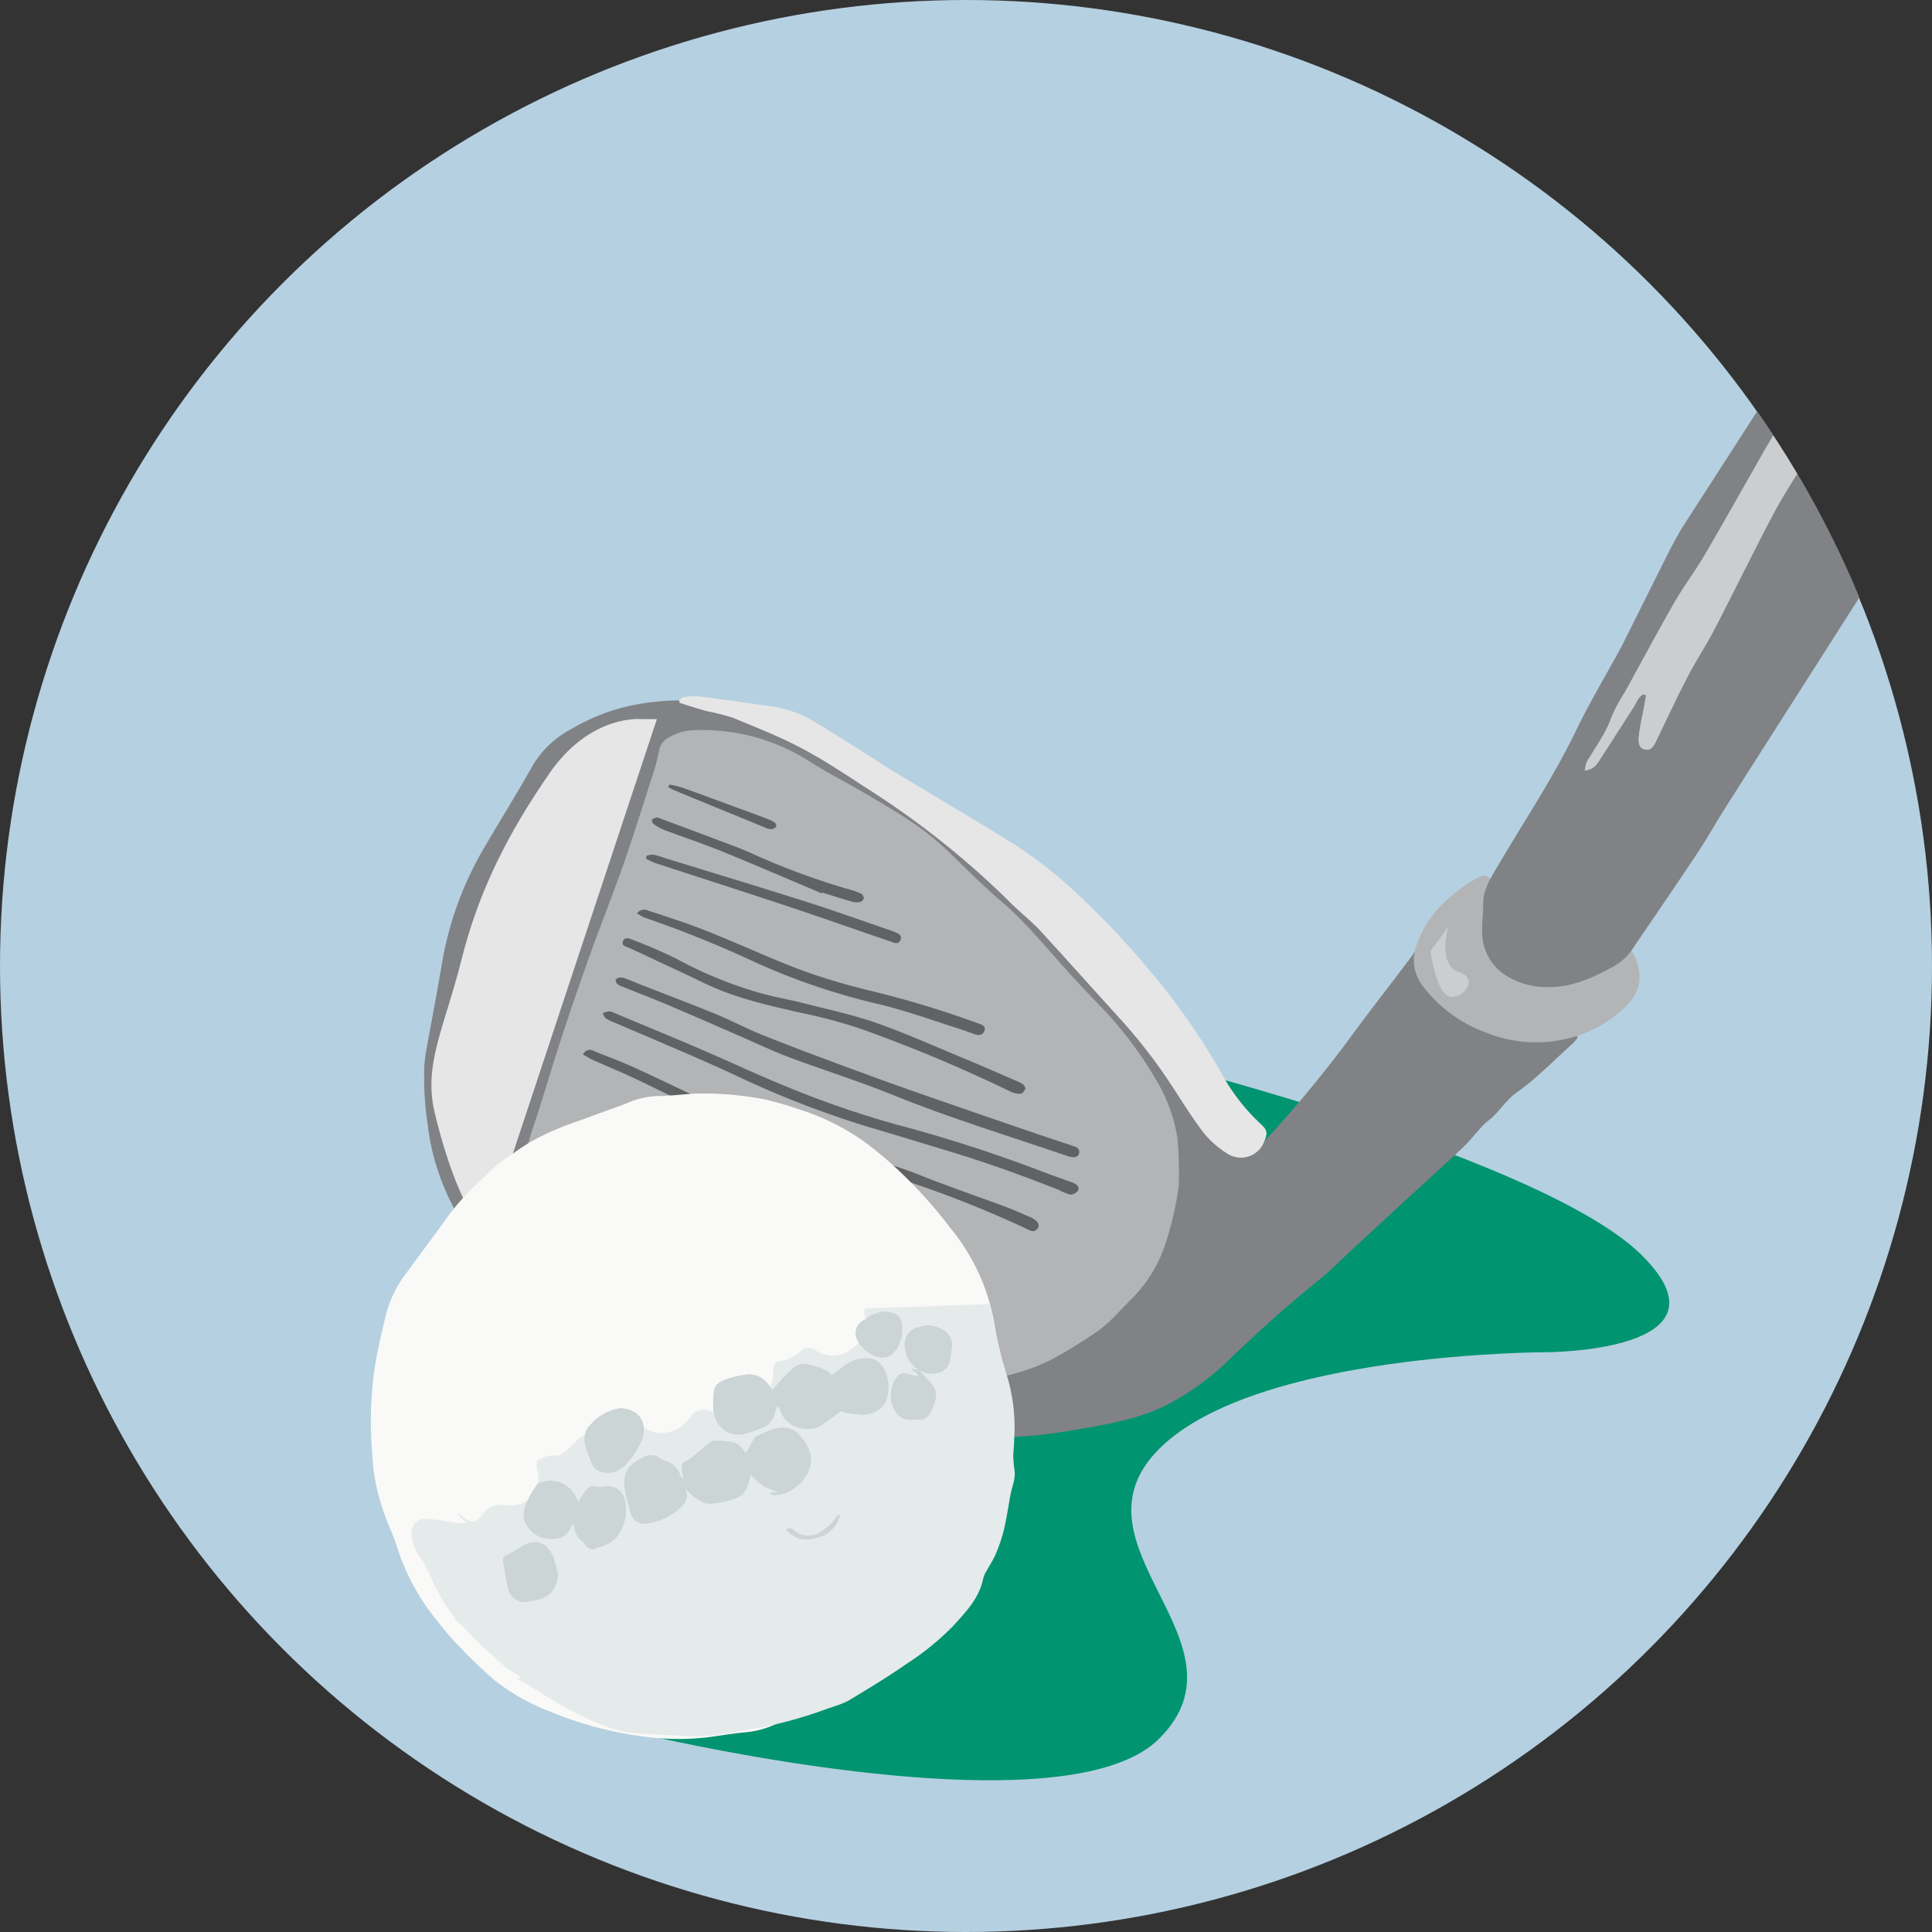 <svg xmlns="http://www.w3.org/2000/svg" viewBox="0 0 360 360"><rect x="0" y="0" width="360" height="360" fill="#333333" stroke="none"/><defs><style>.cls-1{fill:#cccdce;}.cls-2{fill:#b5d0e1;}.cls-3{fill:#009470;}.cls-4{fill:#808285;}.cls-5{fill:#e6e6e7;}.cls-6{fill:#b3b4b6;}.cls-7{fill:#606264;}.cls-8{fill:#f9f9f7;}.cls-9{fill:#e5eaea;}.cls-10{fill:#cbd5d5;}</style></defs><title>Icon_Event_Golf_03_3C</title><g id="Background"><g id="Layer_5" data-name="Layer 5"><path class="cls-1" d="M321.79,106.47c-.87,1.49-1.75,3-2.61,4.47-3.74,6.56-7.42,13.15-11.23,19.66-1.77,3-3.92,5.85-5.67,8.9-3.18,5.55-6.19,11.19-9.28,16.79a30.94,30.94,0,0,0-2.45,4.55c-.94,2.71-2.58,5-4,7.38a8.73,8.73,0,0,0-.68,1.15,9.75,9.75,0,0,0-.32,1.49,5.47,5.47,0,0,0,1.44-.48,5.15,5.15,0,0,0,1.16-1.26c2.19-3.38,4.36-6.77,6.53-10.16.53-.83.82-1.87,1.8-2.34l.49.2c-.11.66-.22,1.31-.34,2-.33,1.88-.79,3.75-1,5.65-.16,1.7.28,2.3,1.22,2.46s1.41-.36,2.12-1.85c1.91-4,3.78-8,5.81-11.89,1.41-2.72,3.12-5.29,4.56-8,2.21-4.18,4.3-8.44,6.45-12.65,1.89-3.7,3.72-7.44,5.74-11.06,1.32-2.36,2.78-4.65,4.22-7a50.32,50.32,0,0,0-3.32-9.11Z"/></g><circle id="_27.62.111" data-name="27.62.111" class="cls-2" cx="180" cy="180" r="180"/></g><g id="Layer_4" data-name="Layer 4"><path class="cls-3" d="M119.07,323s2.59.62,6.93,1.53c19.65,4.13,75.26,14.19,90-.56,18-18-18-36,0-54s72-18,72-18,36,0,18-18-90-36-90-36l-72,36Z"/></g><g id="Artwork"><path class="cls-4" d="M266.87,173.42a21.92,21.92,0,0,1-.32,3.8,6.66,6.66,0,0,0,1,5.47,19.21,19.21,0,0,0,12.89,8.9c3.37.68,6.82,1,10.23,1.49a9.4,9.4,0,0,0,1.7-.14c.47,0,.93,0,1.4,0l.18.42a8.14,8.14,0,0,1-.87,1.07c-3.49,3.09-6.7,6.48-10.54,9.19-1.58,1.12-2.74,2.83-4.13,4.24-.62.63-1.38,1.13-2,1.77-1.32,1.39-2.49,2.93-3.88,4.24-3.67,3.47-7.43,6.84-11.15,10.26l-9.74,9c-2,1.86-3.95,3.84-6.09,5.55-5.7,4.56-11.08,9.47-16.35,14.51A48,48,0,0,1,217,262a39.08,39.08,0,0,1-7.39,2.61c-3.41.85-6.89,1.44-10.35,2a82.24,82.24,0,0,1-21.78.87,163.13,163.13,0,0,1-22.26-4c-6.21-1.5-12.42-3.07-18.54-4.92-4.4-1.33-8.67-3.09-12.94-4.82-5.75-2.32-11.5-4.67-17.14-7.24a42.25,42.25,0,0,1-17.26-13.67c-4.91-6.87-8.57-14.36-9.6-22.95a59.53,59.53,0,0,1-.67-11.27,26.14,26.14,0,0,1,.35-2.85c1-5.53,2.06-11.06,3-16.6a62.94,62.94,0,0,1,7.86-21.3c3-5.1,6.15-10.17,9.06-15.35a18.07,18.07,0,0,1,6.86-6.52,37.75,37.75,0,0,1,9.66-4.11,44.21,44.21,0,0,1,10.92-1.37,50.17,50.17,0,0,1,21.06,4.4,189.87,189.87,0,0,1,25.84,13.85,95.52,95.52,0,0,1,9,6.56c5.73,4.6,11.29,9.42,17.06,14a114.17,114.17,0,0,1,12.36,11.2,85.37,85.37,0,0,1,13.4,18.4c1.87,3.49,3.67,7,5.55,10.51a23.78,23.78,0,0,0,1.78,2.73c1.15,1.58,1.69,1.61,3,.23.84-.88,1.65-1.79,2.46-2.7q7.36-8.23,13.88-17.13c3.56-4.84,7.29-9.56,10.88-14.38a28.22,28.22,0,0,0,2.25-4C265.61,173.68,265.74,173.1,266.87,173.42Z"/><path class="cls-5" d="M119.66,134s-9.54-1.09-17.26,10.07S89.21,166,86,178.79s-7.15,19.55-5,28.54,4.86,15.83,7.2,19.31l2.34,3.48L122.4,134Z"/><path class="cls-5" d="M126.52,130.46c.28-.19.55-.52.86-.56a12,12,0,0,1,2.86-.13q6.95.88,13.87,1.91a21.22,21.22,0,0,1,7.7,2.84c3.62,2.16,7.17,4.44,10.74,6.68,1.08.68,2.12,1.43,3.21,2.09,3.67,2.22,7.36,4.4,11,6.61,4,2.41,8,4.79,12,7.27A81.06,81.06,0,0,1,200,165.89a152,152,0,0,1,14.26,15,125.17,125.17,0,0,1,13.66,19.66,36.59,36.59,0,0,0,7,8.88c1.22,1.14,1.33,1.67.67,3.21a4.63,4.63,0,0,1-6.83,2.36,17.63,17.63,0,0,1-5.48-5.29c-1.74-2.37-3.28-4.88-4.89-7.34a99.72,99.72,0,0,0-9.47-12.3c-5-5.5-9.9-11-14.94-16.49-1.82-2-4-3.63-5.85-5.53a159.06,159.06,0,0,0-26.36-21c-4.07-2.65-8.12-5.36-12.41-7.63-4.11-2.18-8.48-3.89-12.79-5.67a42.35,42.35,0,0,0-4.83-1.23c-1.71-.47-3.39-1-5.09-1.56Z"/><path class="cls-6" d="M219.65,220.89a58.38,58.38,0,0,1-2.49,10.87,25.94,25.94,0,0,1-6.79,10.76c-2.07,2.07-3.95,4.37-6.47,5.94a84.57,84.57,0,0,1-8.33,5.06,36.23,36.23,0,0,1-14.79,3.64c-3.89.09-7.76.66-11.65.95a26.38,26.38,0,0,1-7.23-.61c-3.63-.74-7.31-1.24-11-1.77a59.13,59.13,0,0,1-18.74-6c-1.53-.79-3.17-1.37-4.73-2.1-2.08-1-4.19-1.91-6.18-3-4.55-2.6-9.09-5.23-13.54-8a75.09,75.09,0,0,1-8.15-5.7,8.28,8.28,0,0,1-2.86-7A49.89,49.89,0,0,1,99.36,210c1.85-5.45,3.42-11,5.21-16.46s3.63-10.79,5.55-16.14c2-5.53,4.19-11,6.12-16.52,2-5.8,3.83-11.66,5.7-17.51.37-1.15.62-2.35.88-3.54a3.41,3.41,0,0,1,1.73-2.38,9.81,9.81,0,0,1,4.73-1.39,37.22,37.22,0,0,1,21.86,6c3.17,2,6.56,3.72,9.81,5.64,4.79,2.82,9.66,5.55,13.87,9.24,2.45,2.15,4.7,4.52,7.07,6.75,1.58,1.49,3.19,3,4.83,4.38,4.38,3.78,8,8.22,11.87,12.52,2.21,2.48,4.51,4.89,6.82,7.28a71.08,71.08,0,0,1,10,13.33,30,30,0,0,1,4,10.94A75.74,75.74,0,0,1,219.65,220.89Z"/><path class="cls-7" d="M114.33,188.69c5.24,2.2,10.62,4.41,16,6.71s10.49,4.74,15.81,6.9a179.71,179.71,0,0,0,21,7.27,268.08,268.08,0,0,1,27,8.71c1.61.62,3.25,1.18,4.87,1.77a9.48,9.48,0,0,1,1.25.49c.57.3.95.85.54,1.4a1.78,1.78,0,0,1-1.39.66,10.68,10.68,0,0,1-2.11-.87c-6.66-2.63-13.39-5.08-20.25-7.15-5.08-1.53-10.15-3.1-15.24-4.59a182.43,182.43,0,0,1-25.17-9.81c-7.25-3.35-14.64-6.4-22-9.58a10,10,0,0,1-1.73-.82c-.3-.21-.42-.66-.62-1a7.39,7.39,0,0,1,1.18-.34A2.61,2.61,0,0,1,114.33,188.69Z"/><path class="cls-7" d="M114.69,182.55c.63-.65,1.32-.41,2-.17.9.33,1.77.73,2.67,1.08,4.7,1.84,9.43,3.62,14.11,5.54,2.9,1.19,5.67,2.68,8.57,3.85,5,2,10.14,3.93,15.24,5.82s10.45,3.82,15.71,5.65c6.76,2.37,13.55,4.67,20.32,7,2.12.73,4.25,1.4,6.37,2.13.71.24,1.61.4,1.39,1.47-.14.71-1,.91-2.13.5C188,211.67,177,208.36,166.31,204c-6.34-2.57-12.89-4.6-19.29-7-3.52-1.33-6.93-3-10.39-4.47-4-1.76-8.08-3.54-12.14-5.26-2.77-1.17-5.58-2.23-8.37-3.36C115.51,183.66,114.75,183.5,114.69,182.55Z"/><path class="cls-7" d="M108.63,196.51a1.4,1.4,0,0,1,2.09-.65c3,1.21,6,2.34,8.85,3.69,6.78,3.15,13.49,6.48,20.28,9.61a75.73,75.73,0,0,0,12.87,4.37c6.18,1.6,12.44,2.93,18.41,5.32,5.34,2.14,10.8,4,16.19,6,1.62.6,3.19,1.32,4.78,2a3,3,0,0,1,.34.17c.95.55,1.32,1.21.94,1.81-.57.9-1.29.54-2,.19a203.69,203.69,0,0,0-29.57-11.15c-3.79-1.15-7.66-2-11.5-3a78.46,78.46,0,0,1-14.19-5.25c-5.83-2.78-11.59-5.68-17.42-8.46-2.77-1.32-5.61-2.48-8.41-3.73C109.74,197.14,109.23,196.82,108.63,196.51Z"/><path class="cls-7" d="M117.56,175a91.48,91.48,0,0,1,8.44,3.63,76.31,76.31,0,0,0,15.77,6.44c2.51.73,5.12,1.14,7.66,1.79,4.71,1.21,9.49,2.2,14.06,3.82,5.84,2.07,11.5,4.65,17.23,7,2.77,1.16,5.52,2.38,8.28,3.57a8.52,8.52,0,0,1,1.55.75c.27.19.57.67.5.91s-.51.86-.82.88a3.67,3.67,0,0,1-1.82-.33,277.55,277.55,0,0,0-28.49-11.92A100,100,0,0,0,149,188.67c-5.5-1.25-11-2.49-16.18-4.75-1.88-.82-3.7-1.75-5.55-2.62l-10.07-4.7c-.54-.25-1.48-.34-1.12-1.21S117.24,174.91,117.56,175Z"/><path class="cls-7" d="M118.7,170.18a1.66,1.66,0,0,1,2.12-.48c1.77.53,3.52,1.16,5.28,1.74,8.21,2.73,15.93,6.66,24,9.61a122.17,122.17,0,0,0,12.33,3.62,184.43,184.43,0,0,1,20,6.08c.63.23,1.31.48,1,1.32s-1,.9-1.75.66-1.56-.58-2.35-.83c-5.18-1.63-10.3-3.53-15.58-4.79A123.09,123.09,0,0,1,140.06,179a204,204,0,0,0-19.91-8A10.06,10.06,0,0,1,118.7,170.18Z"/><path class="cls-7" d="M120.48,159.45a4.32,4.32,0,0,1,1.31-.19,15.62,15.62,0,0,1,2,.6c8.74,2.69,17.49,5.33,26.21,8.1,5.48,1.74,10.9,3.69,16.35,5.55l.18.07c.7.31,1.65.6,1.26,1.57s-1.28.48-2,.24c-6.47-2.22-12.92-4.5-19.41-6.65-8.07-2.68-16.17-5.27-24.24-7.91a15.19,15.19,0,0,1-1.77-.84Z"/><path class="cls-7" d="M153.13,166.47c-6.18-2.61-12.34-5.28-18.56-7.81-3.55-1.45-7.2-2.66-10.78-4a9.66,9.66,0,0,1-2-1.12c-.2-.14-.39-.68-.31-.78a1.94,1.94,0,0,1,.92-.44c.16,0,.36.09.54.16,3.77,1.41,7.55,2.8,11.31,4.23,2.09.79,4.21,1.55,6.23,2.49a131.7,131.7,0,0,0,17.8,6.54,13.93,13.93,0,0,1,2.16.78,1.08,1.08,0,0,1,.52.87,1.12,1.12,0,0,1-.76.7,3.41,3.41,0,0,1-1.5-.1c-1.84-.53-3.67-1.11-5.51-1.68Z"/><path class="cls-7" d="M124.76,146.19a24.62,24.62,0,0,1,2.55.63c4.08,1.47,8.15,3,12.22,4.47,1.14.42,2.27.84,3.4,1.28a6.5,6.5,0,0,1,1.37.65c.21.15.44.65.36.77a1.38,1.38,0,0,1-.88.52,2.49,2.49,0,0,1-1.1-.26q-8.59-3.51-17.17-7.05a8.1,8.1,0,0,1-1-.55Z"/><path class="cls-7" d="M104.89,214.85a1.72,1.72,0,0,1,2.35-.79q4.34,1.2,8.67,2.45c3.81,1.1,7.61,2.22,11.4,3.37s7.82,2.42,11.72,3.62c.61.19,1.23.36,1.85.49,8.43,1.83,16.86,3.68,25.3,5.47,3.31.7,6.65,1.28,10,1.95a6.39,6.39,0,0,1,1.8.61c.25.14.52.73.42.92a2.11,2.11,0,0,1-1,.68c-.14.07-.37-.06-.56-.1-8.32-1.76-16.65-3.45-24.95-5.29-5.8-1.29-11.6-2.63-17.32-4.24-6.09-1.71-12.07-3.79-18.11-5.66-2.87-.89-5.76-1.69-8.64-2.55C106.94,215.51,106,215.21,104.89,214.85Z"/><path class="cls-7" d="M109.63,227.66l2.76.38c8,1.19,15.65,3.82,23.4,6,5.91,1.68,11.86,3.2,17.77,4.86a155.8,155.8,0,0,0,16.24,3.83c.73.12,1.78.21,1.61,1.24s-1.21.71-1.91.55c-4.12-.91-8.26-1.77-12.34-2.84Q146.87,239,136.64,236c-4.85-1.4-9.64-3-14.48-4.45-3.74-1.1-7.52-2.07-11.29-3.09l-1.27-.34Z"/><path class="cls-6" d="M289.19,180.92c1.78,0,3.56.17,5.34.09a9,9,0,0,0,6.35-3.15c1.61-1.72,3-1.46,3.89.72,1.27,3.12.95,6-1.43,8.53a22.63,22.63,0,0,1-10.76,6.29,25,25,0,0,1-16-1.12,25.88,25.88,0,0,1-11.52-8.62A7.85,7.85,0,0,1,264,176a19.73,19.73,0,0,1,4.79-7.54,29.81,29.81,0,0,1,6.25-4.73,3.61,3.61,0,0,1,1.24-.48,1.16,1.16,0,0,1,1.5,1.26c0,.63-.26,1.25-.32,1.88-.18,2.16-.43,4.32-.46,6.48a4.54,4.54,0,0,0,2.17,3.85C282.22,178.86,285.38,180.61,289.19,180.92Z"/><path class="cls-1" d="M269.85,172.71s-2.06,7.16,2.06,8.47.06,5.67-2.2,4.35-3.16-8.31-3.16-8.31Z"/><path class="cls-8" d="M129.29,203.78a60.68,60.68,0,0,1,13.3,1.09,64.32,64.32,0,0,1,6.32,1.84,43.4,43.4,0,0,1,12.3,6.15c1.13.83,2.23,1.72,3.32,2.62A84.36,84.36,0,0,1,177,228.71a39,39,0,0,1,6.54,11.37,41.37,41.37,0,0,1,2.3,10.88c.18,2.87.54,5.73.67,8.6a37.28,37.28,0,0,1-1.21,10.74,9.07,9.07,0,0,0-.2,1.71,9.84,9.84,0,0,1-.8,3.49,34,34,0,0,0-1.06,3.6c-.62,2-1.24,4-1.92,6a59.47,59.47,0,0,1-6.11,12.2c-1.61,2.57-3.44,5-5.2,7.49a6.73,6.73,0,0,1-1,1c-1.23,1.13-2.45,2.3-3.73,3.37s-2.46,1.93-3.74,2.84c-1.62,1.15-3.32,2.19-4.92,3.38a35.37,35.37,0,0,1-8.11,4.09c-1.36.54-2.66,1.22-4,1.82a16.82,16.82,0,0,1-5.42,1.48c-2.29.2-4.56.59-6.84.9a46.82,46.82,0,0,1-12.38-.1,67.35,67.35,0,0,1-17.25-4.6,39.93,39.93,0,0,1-10.39-5.81,98.37,98.37,0,0,1-7.26-7c-1.39-1.42-2.59-3-3.85-4.56a41.56,41.56,0,0,1-7.1-13.22,37.47,37.47,0,0,0-1.39-3.67,47.19,47.19,0,0,1-2.28-6.84,36.18,36.18,0,0,1-1-7.13,69.62,69.62,0,0,1-.22-8,67.29,67.29,0,0,1,.78-8.44c.51-3.14,1.29-6.25,2-9.35a22,22,0,0,1,3.78-7.7c2.61-3.6,5.31-7.14,7.9-10.76a44.71,44.71,0,0,1,5.68-6.27c1.06-1,2.09-2.06,3.18-3a20.76,20.76,0,0,1,2.13-1.58c1.43-1,2.84-2,4.31-2.88a52.73,52.73,0,0,1,9.23-4c2.89-1.09,5.81-2.1,8.7-3.2a15.84,15.84,0,0,1,5.61-1.33C124.79,204.21,127,203.94,129.29,203.78Z"/><path class="cls-9" d="M184.34,243c.79,3.17,1.44,6.37,2.2,9.54.38,1.56.88,3.08,1.33,4.62a33.44,33.44,0,0,1,1.11,11c0,1.11-.17,2.21-.17,3.32a25.53,25.53,0,0,0,.25,2.6c.18,1.59-.52,3-.79,4.54-.39,2.18-.72,4.37-1.23,6.52a28.34,28.34,0,0,1-1.48,4.38c-.46,1.11-1.15,2.13-1.73,3.19a5.15,5.15,0,0,0-.61,1.36c-.73,3.72-3.23,6.28-5.66,8.95a49.57,49.57,0,0,1-8.61,7c-3.54,2.47-7.24,4.7-10.93,6.92a24.22,24.22,0,0,1-3.55,1.34,79.82,79.82,0,0,1-16,4.19c-1.68.3-3.36.59-5,.85a38.1,38.1,0,0,1-6.94.07c-2.49-.07-5-.29-7.46-.38-3.64-.14-6.9-1.54-10.11-3a79.13,79.13,0,0,1-9.79-5.62c-1-.63-2-1.12-3-1.67l.61,0,.11-.34-2.41-1.5c-1.42-1.27-2.88-2.51-4.26-3.83-1.58-1.51-3.08-3.1-4.63-4.65a11.13,11.13,0,0,0-.87-.72l.05,0a3.88,3.88,0,0,0-.44-.88c-2.31-2.62-3.46-5.91-5.05-8.93a6.8,6.8,0,0,0-.82-1.42,8.2,8.2,0,0,1-1.78-5.08A2.59,2.59,0,0,1,79,283a31.37,31.37,0,0,1,3.78.4,13,13,0,0,0,4.16.38l-1.76-1.7.16-.18c.37.3.73.6,1.11.89,1.44,1.07,2.36,1,3.38-.5,1.27-1.86,2.94-2,4.75-1.82a5,5,0,0,0,5.58-6.3,5.67,5.67,0,0,1-.16-1,6.78,6.78,0,0,1,.09-.94,5.09,5.09,0,0,1,3.57-1c.55.1,1.3-.47,1.84-.89a24.86,24.86,0,0,0,1.88-1.87,4.16,4.16,0,0,1,4.1-1.11,4.14,4.14,0,0,0,4.48-1.4,1.37,1.37,0,0,1,1.43-.61,11.75,11.75,0,0,1,3,.89,5.93,5.93,0,0,0,6.68-.53,6,6,0,0,0,1.39-1.42c1-1.71,2.75-1.91,4.52-1.11a5.89,5.89,0,0,0,4.68.24,9.61,9.61,0,0,0,6.16-5.86,7.76,7.76,0,0,0,.23-2.13c.06-1.24.31-1.7,1.44-1.86a5.76,5.76,0,0,0,3.61-1.77c1-1,2.29-.57,3.24,0,3.69,2.26,8-.66,9-4a5.73,5.73,0,0,0-.15-2.43c-.09-.55-.38-1.07.11-1.55"/><path class="cls-10" d="M111.31,288.32v0a6.51,6.51,0,0,0,3.55-1.88,8.14,8.14,0,0,0,1.59-6.81A3.16,3.16,0,0,0,113.1,277a7,7,0,0,1-2.63,0,1.33,1.33,0,0,0-1.06.5c-.61.76-1.12,1.6-1.69,2.44a3.2,3.2,0,0,1-.15-.33,5.26,5.26,0,0,0-6.67-3.36c-.29.1-.68.19-.82.41-1.15,1.74-2.35,3.47-2.51,5.65a2.24,2.24,0,0,0,.18,1.08,5.19,5.19,0,0,0,4.23,3.34c1.89.17,3.7-.15,4.44-2.34,0-.11.2-.18.36-.31a2.8,2.8,0,0,1,.27.62,3.67,3.67,0,0,0,1.56,2.61,3.1,3.1,0,0,1,.57.74l.17.18A1.42,1.42,0,0,0,111.31,288.32Z"/><path class="cls-10" d="M171.34,255.32a4.09,4.09,0,0,0,3,.56,2.85,2.85,0,0,0,2.54-2,26.52,26.52,0,0,0,.47-2.78,3.16,3.16,0,0,0-1.66-3.28,5.08,5.08,0,0,0-4.66-.45,3.2,3.2,0,0,0-2.39,3.73,5.47,5.47,0,0,0,2.76,4.3l-1.38-.33,0,.2,1.14.86-.11.31c-.53-.11-1.07-.18-1.59-.33-1.3-.37-1.73-.24-2.53.85a5.65,5.65,0,0,0,0,6.08,3.12,3.12,0,0,0,2.75,1.51c.52,0,1,0,1.57,0a2.3,2.3,0,0,0,2.22-1.46c.1-.19.16-.39.25-.58,1.15-2.59.95-3.66-1-5.63C172.19,256.38,171.78,255.84,171.34,255.32Z"/><path class="cls-10" d="M117.56,282l0,0a2.58,2.58,0,0,0,3.32,1.81,11.18,11.18,0,0,0,5.74-2.72l.06-.1a2.78,2.78,0,0,0,1-3.61c1.4,1.5,3.14,2.87,4.54,2.83a15.32,15.32,0,0,0,5.11-1.1c1.72-.69,2.19-2.49,2.53-4.27a21.16,21.16,0,0,0,2.5,2.12,19.86,19.86,0,0,0,3,1.21l-1.92.09a.93.93,0,0,0,.6.32c3.22.28,6.86-3,7.08-6.2.13-2-.91-3.38-2-4.8a3.74,3.74,0,0,0-2.53-1.41,6.08,6.08,0,0,0-3.48.64l-2.32,1L139,270.84a8.09,8.09,0,0,0-.83-1.06,3.38,3.38,0,0,0-1.36-1,22.14,22.14,0,0,0-3.42-.32,1.67,1.67,0,0,0-1,.3c-1.18.92-2.31,1.91-3.47,2.86a3.51,3.51,0,0,1-.78.49c-1.06.47-1.16.65-1,1.76.07.53.13,1.07.21,1.7-.22-.1-.29-.11-.31-.14a3.58,3.58,0,0,1-.28-.56,4,4,0,0,0-2.7-2.62,4.89,4.89,0,0,1-1.11-.56,2.74,2.74,0,0,0-2.83-.24c-3,1.39-4.17,2.91-3.62,6.28C116.7,279.18,117.18,280.57,117.56,282Z"/><path class="cls-10" d="M143.88,259.05a11.11,11.11,0,0,0-.88-1.28,4.39,4.39,0,0,0-3.9-1.62,17,17,0,0,0-3.22.7c-1.21.43-2.62.82-2.81,2.41a14.36,14.36,0,0,0-.1,3.6c.4,3,2.77,5.23,6.2,4.2a21.7,21.7,0,0,0,2.52-.86,4.07,4.07,0,0,0,2.76-3.15,7.35,7.35,0,0,1,.44-1.2,7.35,7.35,0,0,1,.62,1.11c1.06,3.34,5.41,4.08,7.71,2.51,1.15-.79,2.27-1.63,3.49-2.52a8.17,8.17,0,0,0,1.31.4c.81.13,1.64.13,2.46.24,1.81.24,4.2-1.07,4.69-2.76a7.17,7.17,0,0,0-.41-5.65,3.27,3.27,0,0,0-2.63-2,6.49,6.49,0,0,0-3.94.74c-1.07.71-2.06,1.55-3.16,2.38-1-1.27-2.57-1.49-4-1.91a3.33,3.33,0,0,0-3.61.9c-.43.46-.9.88-1.33,1.34C145.37,257.37,144.69,258.14,143.88,259.05Z"/><path class="cls-10" d="M115.54,262.42a9.18,9.18,0,0,0-5.39,2.94c-1.43,1.38-1.43,2.92-.9,4.61.28.89.7,1.75,1,2.64a2.38,2.38,0,0,0,1.77,1.62,4.16,4.16,0,0,0,4.22-1,13.88,13.88,0,0,0,3.42-5.14C120.82,264.39,118.32,262.45,115.54,262.42Z"/><path class="cls-10" d="M104,293.4c-.27-1-.48-2-.83-3-1.15-3.13-3.57-3.89-6.32-2l-.13.09a24.38,24.38,0,0,1-2.17,1.23,1.09,1.09,0,0,0-.78,1.33c.3,1.64.53,3.31.9,4.94a3.12,3.12,0,0,0,3.8,2.44c.41-.07.82-.15,1.23-.23C102.36,297.66,103.68,296.15,104,293.4Z"/><path class="cls-10" d="M168.09,247.68c.2-2.72-1.61-3.29-3.58-3.25a7.35,7.35,0,0,0-2.48.85c-.37.16-.66.52-1,.7a2.67,2.67,0,0,0-1.3,3.61,6.16,6.16,0,0,0,3.88,3.22,2.71,2.71,0,0,0,3.05-.94A6.11,6.11,0,0,0,168.09,247.68Z"/><path class="cls-10" d="M156.5,282.23c-.32.12-.52.13-.57.22a8.89,8.89,0,0,1-3,3,4,4,0,0,1-5-.21,1.15,1.15,0,0,0-1.52-.21c2.12,2.2,4.12,2.16,6.54,1.27A5.38,5.38,0,0,0,156.5,282.23Z"/><path class="cls-10" d="M126.58,281a11.18,11.18,0,0,1-5.74,2.72,2.58,2.58,0,0,1-3.32-1.8c1.54,1.47,1.76,1.57,2.85,1.26l-2.7-1.64-.12.43c-.37-1.41-.86-2.81-1.1-4.24-.55-3.37.67-4.89,3.62-6.28a2.74,2.74,0,0,1,2.83.24,4.89,4.89,0,0,0,1.11.56,4,4,0,0,1,2.7,2.62,3.58,3.58,0,0,0,.28.56s.09,0,.31.14c-.08-.63-.14-1.16-.21-1.7-.15-1.11,0-1.29,1-1.76a3.51,3.51,0,0,0,.78-.49c1.16-1,2.29-1.94,3.47-2.86a1.67,1.67,0,0,1,1-.3,22.14,22.14,0,0,1,3.42.32,3.38,3.38,0,0,1,1.36,1,8.09,8.09,0,0,1,.83,1.06l1.77-3.14,2.32-1a6.08,6.08,0,0,1,3.48-.64,3.74,3.74,0,0,1,2.53,1.41c1.07,1.42,2.11,2.82,2,4.8-.21,3.22-3.85,6.49-7.08,6.2a.93.93,0,0,1-.6-.32l1.92-.09a19.86,19.86,0,0,1-3-1.21,21.16,21.16,0,0,1-2.5-2.12c-.34,1.79-.81,3.59-2.53,4.27a15.32,15.32,0,0,1-5.11,1.1c-1.4,0-3.14-1.33-4.54-2.83a2.78,2.78,0,0,1-1,3.61c.47-.84,1-1.67.46-2.85-.35.91-.66,1.67-.94,2.44C126,280.87,126.07,281.16,126.58,281Z"/><path class="cls-10" d="M143.88,259.05c.81-.91,1.49-1.68,2.19-2.44.43-.46.9-.88,1.33-1.34a3.33,3.33,0,0,1,3.61-.9c1.44.42,3,.64,4,1.91,1.1-.83,2.09-1.67,3.16-2.38a6.49,6.49,0,0,1,3.94-.74,3.27,3.27,0,0,1,2.63,2,7.17,7.17,0,0,1,.41,5.65c-.48,1.69-2.87,3-4.69,2.76-.82-.11-1.64-.12-2.46-.24a8.17,8.17,0,0,1-1.31-.4c-1.22.88-2.33,1.73-3.49,2.52-2.3,1.57-6.65.82-7.71-2.51a7.35,7.35,0,0,0-.62-1.11,7.35,7.35,0,0,0-.44,1.2,4.07,4.07,0,0,1-2.76,3.15,21.7,21.7,0,0,1-2.52.86c-3.43,1-5.79-1.21-6.2-4.2a14.36,14.36,0,0,1,.1-3.6c.19-1.59,1.6-2,2.81-2.41a17,17,0,0,1,3.22-.7,4.39,4.39,0,0,1,3.9,1.62A11.11,11.11,0,0,1,143.88,259.05Zm13,2.92-.15.18.67.55.15-.19Z"/><path class="cls-10" d="M109.19,288a3.1,3.1,0,0,0-.57-.74,3.67,3.67,0,0,1-1.56-2.61,2.8,2.8,0,0,0-.27-.62c-.15.13-.32.2-.36.31-.74,2.19-2.55,2.51-4.44,2.34a5.19,5.19,0,0,1-4.23-3.34,2.24,2.24,0,0,1-.18-1.08c.16-2.18,1.36-3.91,2.51-5.65.15-.22.53-.32.82-.41a5.26,5.26,0,0,1,6.67,3.36,3.2,3.2,0,0,0,.15.33c.57-.84,1.07-1.69,1.69-2.44a1.33,1.33,0,0,1,1.06-.5,7,7,0,0,0,2.63,0,3.16,3.16,0,0,1,3.34,2.71,8.14,8.14,0,0,1-1.59,6.81,6.51,6.51,0,0,1-3.55,1.88c-.57-.21-1.14-.44-1.72-.62C109.48,287.72,109.32,287.9,109.19,288Z"/><path class="cls-10" d="M115.54,262.42c2.77,0,5.27,2,4.12,5.64a13.88,13.88,0,0,1-3.42,5.14,4.16,4.16,0,0,1-4.22,1,2.38,2.38,0,0,1-1.77-1.62c-.3-.89-.71-1.74-1-2.64-.54-1.68-.53-3.23.9-4.61A9.18,9.18,0,0,1,115.54,262.42Z"/><path class="cls-10" d="M104,293.4c-.28,2.75-1.59,4.26-4.29,4.77-.41.08-.82.17-1.23.23a3.12,3.12,0,0,1-3.8-2.44c-.37-1.63-.59-3.29-.9-4.94a1.09,1.09,0,0,1,.78-1.33,24.38,24.38,0,0,0,2.17-1.23l.13-.09c2.76-1.86,5.18-1.1,6.32,2C103.48,291.38,103.68,292.4,104,293.4Z"/><path class="cls-10" d="M171.4,255.38a5.47,5.47,0,0,1-2.76-4.3,3.2,3.2,0,0,1,2.39-3.73,5.08,5.08,0,0,1,4.66.45,3.16,3.16,0,0,1,1.66,3.28,26.52,26.52,0,0,1-.47,2.78,2.85,2.85,0,0,1-2.54,2,4.09,4.09,0,0,1-3-.56Z"/><path class="cls-10" d="M171.4,255.38l-.07-.06c.44.52.86,1.06,1.33,1.54,2,2,2.16,3,1,5.63-.08.19-.15.39-.25.58a2.3,2.3,0,0,1-2.22,1.46c-.52,0-1,0-1.57,0a3.12,3.12,0,0,1-2.75-1.51,5.65,5.65,0,0,1,0-6.08c.81-1.09,1.23-1.22,2.53-.85.52.15,1.06.22,1.59.33l.11-.31-1.14-.86,0-.2Z"/><path class="cls-10" d="M168.09,247.68a6.11,6.11,0,0,1-1.46,4.2,2.71,2.71,0,0,1-3.05.94,6.16,6.16,0,0,1-3.88-3.22A2.67,2.67,0,0,1,161,246c.37-.18.65-.54,1-.7a7.35,7.35,0,0,1,2.48-.85C166.47,244.39,168.29,245,168.09,247.68Z"/><path class="cls-10" d="M156.5,282.23a5.38,5.38,0,0,1-3.47,4c-2.42.9-4.42.93-6.54-1.27a1.15,1.15,0,0,1,1.52.21,4,4,0,0,0,5,.21,8.89,8.89,0,0,0,3-3C156,282.35,156.19,282.34,156.5,282.23Z"/><path class="cls-10" d="M109.19,288c.13-.08.29-.26.39-.23.58.18,1.15.41,1.72.62v0l-2-.17Z"/><path class="cls-10" d="M109.36,288.16l2,.17A1.42,1.42,0,0,1,109.36,288.16Z"/><path class="cls-10" d="M156.91,262l.68.54-.15.19-.67-.55Z"/><path class="cls-4" d="M334.87,88.26c-1.23,2-2.46,3.93-3.59,5.94-2,3.62-3.85,7.36-5.74,11.06-2.16,4.21-4.24,8.47-6.45,12.65-1.43,2.71-3.15,5.27-4.56,8-2,3.92-3.9,7.91-5.81,11.89-.71,1.49-1.23,2-2.12,1.85s-1.38-.76-1.22-2.46c.18-1.9.63-3.77,1-5.65.12-.66.23-1.31.34-2l-.49-.2c-1,.46-1.27,1.51-1.8,2.34-2.18,3.39-4.34,6.79-6.53,10.16a5.15,5.15,0,0,1-1.16,1.26,5.47,5.47,0,0,1-1.44.48,9.75,9.75,0,0,1,.32-1.49,8.74,8.74,0,0,1,.68-1.15c1.46-2.4,3.1-4.67,4-7.38a30.94,30.94,0,0,1,2.45-4.55c3.08-5.6,6.09-11.25,9.28-16.79,1.75-3,3.9-5.86,5.67-8.9,3.81-6.52,7.49-13.11,11.23-19.66.49-.86,1-1.7,1.49-2.55q-1.49-2.26-3-4.47c-7,10.9-14,21.71-14.26,22.15-.71,1.29-1.45,2.56-2.11,3.87-2.61,5.2-5.2,10.41-7.8,15.61-.51,1-1,2.06-1.58,3.07-2.66,4.89-5.53,9.68-7.94,14.68-4.2,8.73-9.59,16.76-14.48,25.08-1.36,2.31-2.89,4.52-2.88,7.38,0,1.66-.22,3.32-.19,5a9.54,9.54,0,0,0,4.24,8.17,14,14,0,0,0,7.61,2.27c4.5.17,8.48-1.56,12.33-3.68a10.36,10.36,0,0,0,3.82-3.38c1.54-2.35,3.18-4.64,4.75-7,2.55-3.75,5.11-7.5,7.61-11.29,1.3-2,2.47-4,3.71-6.05,1.69-2.78,15.34-24.13,26.22-41.19A179.42,179.42,0,0,0,334.87,88.26Z"/><path class="cls-1" d="M317.71,103.35c-1.77,3-3.92,5.85-5.67,8.9-3.18,5.55-6.19,11.19-9.28,16.79a30.94,30.94,0,0,0-2.45,4.55c-.94,2.71-2.58,5-4,7.38a8.74,8.74,0,0,0-.68,1.15,9.75,9.75,0,0,0-.32,1.49,5.47,5.47,0,0,0,1.44-.48,5.15,5.15,0,0,0,1.16-1.26c2.19-3.38,4.36-6.77,6.53-10.16.53-.83.82-1.87,1.8-2.34l.49.2c-.11.66-.22,1.31-.34,2-.33,1.88-.79,3.75-1,5.65-.16,1.7.28,2.3,1.22,2.46s1.41-.36,2.12-1.85c1.91-4,3.78-8,5.81-11.89,1.41-2.72,3.12-5.29,4.56-8,2.21-4.18,4.3-8.44,6.45-12.65,1.89-3.7,3.72-7.44,5.74-11.06,1.13-2,2.36-4,3.59-5.94q-2.14-3.61-4.45-7.12c-.5.85-1,1.7-1.49,2.55C325.2,90.25,321.52,96.84,317.71,103.35Z"/></g></svg>
